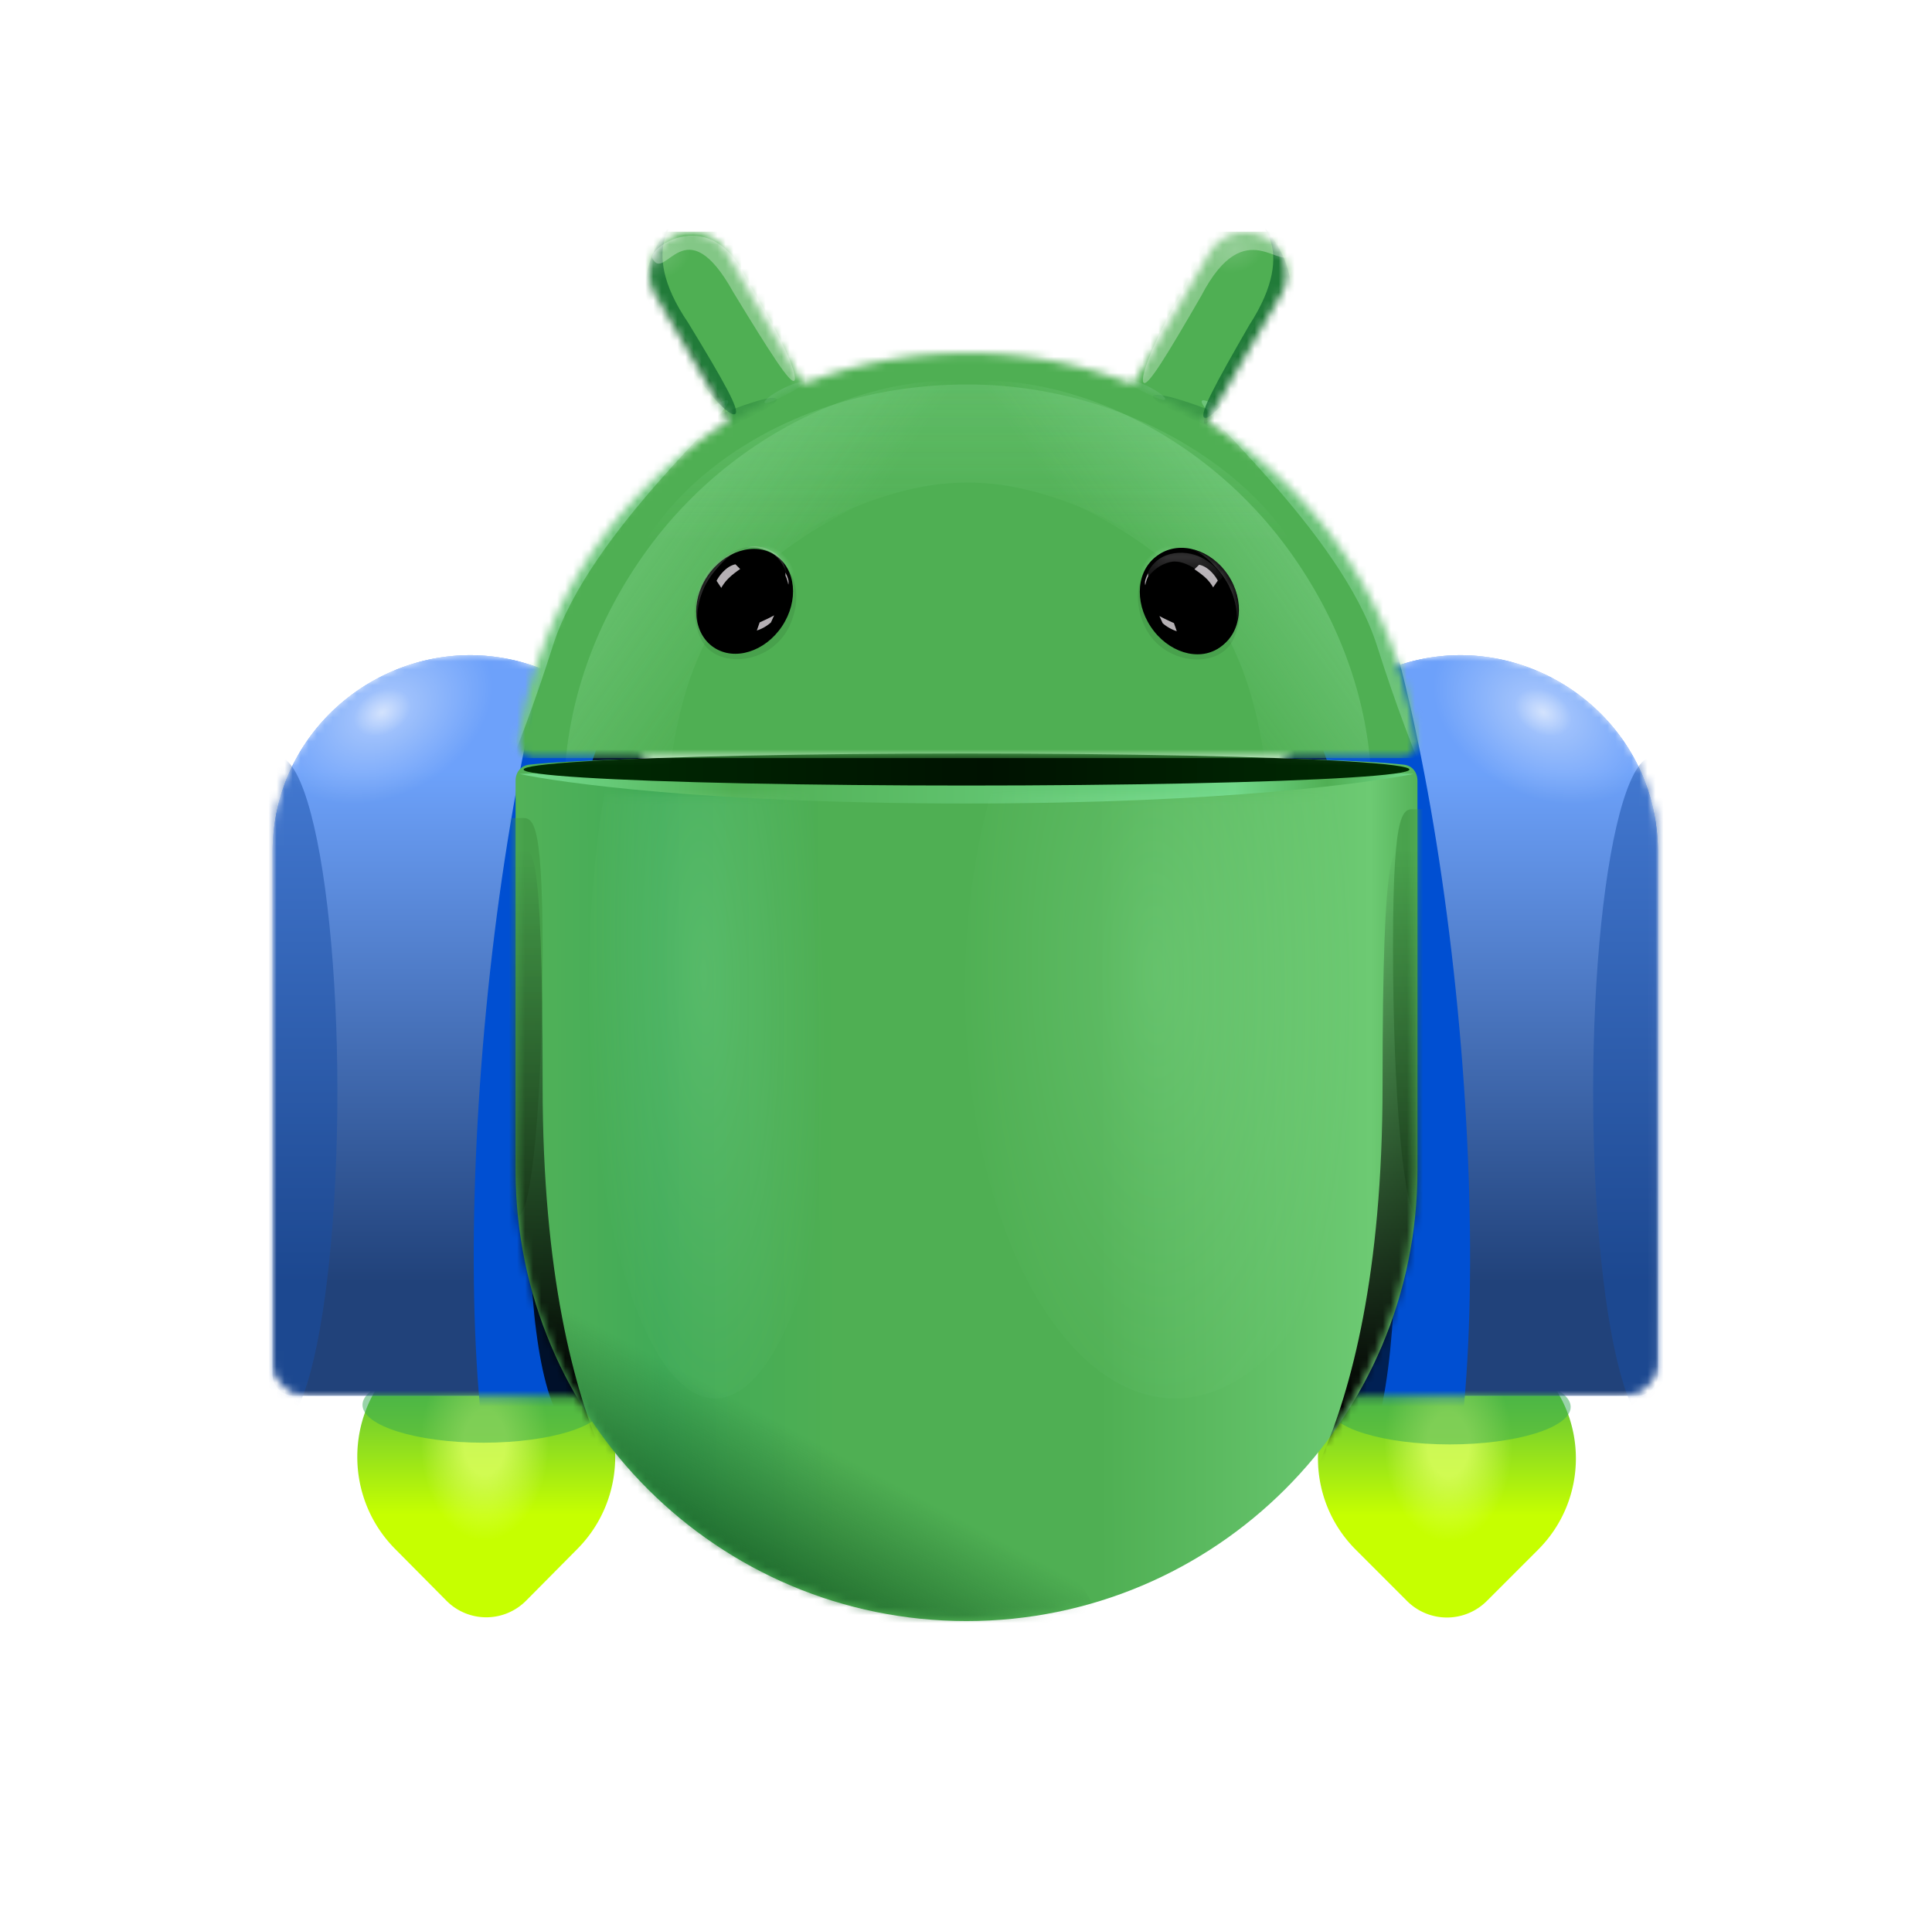 <svg xmlns="http://www.w3.org/2000/svg" width="241" height="240" fill="none"><path fill="url(#a)" d="M49.28 170.282a15.985 15.985 0 0 1 22.75 0c6.282 6.339 6.282 16.616 0 22.955l-6.398 6.456a6.994 6.994 0 0 1-9.953 0l-6.399-6.456c-6.282-6.339-6.282-16.616 0-22.955Z"/><ellipse cx="14.909" cy="19.531" fill="url(#b)" fill-opacity=".8" rx="14.909" ry="19.531" transform="matrix(1 0 0 -1 45.574 199.479)"/><g filter="url(#c)" opacity=".5" style="mix-blend-mode:multiply"><ellipse cx="4.714" cy="15.087" fill="#34A853" rx="4.714" ry="15.087" transform="matrix(0 -1 -1 0 75.393 179.99)"/></g><path fill="url(#d)" d="M191.867 170.578c-6.283-6.284-16.468-6.284-22.75 0-6.283 6.285-6.283 16.474 0 22.758l6.398 6.401a7.037 7.037 0 0 0 9.953 0l6.399-6.401c6.282-6.284 6.282-16.473 0-22.758Z"/><ellipse cx="180.664" cy="180.16" fill="url(#e)" fill-opacity=".8" rx="14.909" ry="19.364" transform="rotate(-180 180.664 180.16)"/><g filter="url(#f)" opacity=".5" style="mix-blend-mode:multiply"><ellipse cx="180.841" cy="175.529" fill="#34A853" rx="4.674" ry="15.087" transform="rotate(-90 180.841 175.529)"/></g><mask id="j" width="55" height="94" x="34" y="81" maskUnits="userSpaceOnUse" style="mask-type:alpha"><path fill="url(#g)" d="M34 106.39c0-18.752 20.134-30.616 36.538-21.53a24.612 24.612 0 0 1 12.6 19.47l5.446 64.839a4.57 4.57 0 0 1-4.553 4.952H38.569A4.57 4.57 0 0 1 34 169.552V106.39Z"/><path fill="url(#h)" fill-opacity=".5" d="M34 106.39c0-18.752 20.134-30.616 36.538-21.53a24.612 24.612 0 0 1 12.6 19.47l5.446 64.839a4.57 4.57 0 0 1-4.553 4.952H38.569A4.57 4.57 0 0 1 34 169.552V106.39Z"/><path fill="url(#i)" d="M34 106.39c0-18.752 20.134-30.616 36.538-21.53a24.612 24.612 0 0 1 12.6 19.47l5.446 64.839a4.57 4.57 0 0 1-4.553 4.952H38.569A4.57 4.57 0 0 1 34 169.552V106.39Z"/></mask><g mask="url(#j)"><path fill="url(#k)" d="M34 106.39c0-18.752 20.134-30.616 36.538-21.53a24.612 24.612 0 0 1 12.6 19.47l5.619 66.893a2.674 2.674 0 0 1-2.665 2.898H36.674A2.674 2.674 0 0 1 34 171.447V106.39Z"/><path fill="#4285F4" d="M34 106.39c0-18.752 20.134-30.616 36.538-21.53a24.612 24.612 0 0 1 12.6 19.47l5.619 66.893a2.674 2.674 0 0 1-2.665 2.898H36.674A2.674 2.674 0 0 1 34 171.447V106.39Z"/><path fill="url(#l)" fill-opacity=".5" d="M34 106.39c0-18.752 20.134-30.616 36.538-21.53a24.612 24.612 0 0 1 12.6 19.47l5.619 66.893a2.674 2.674 0 0 1-2.665 2.898H36.674A2.674 2.674 0 0 1 34 171.447V106.39Z" style="mix-blend-mode:screen"/><g filter="url(#m)" opacity=".5"><ellipse cx="7.479" cy="41.865" fill="#174EA6" rx="7.479" ry="41.865" transform="matrix(-1 0 0 1 42.088 94.375)"/></g><ellipse cx="20.453" cy="24.382" fill="url(#n)" fill-opacity=".9" opacity=".5" rx="20.453" ry="24.382" transform="matrix(.51 .86 -.872 .49 58.519 59.324)"/><ellipse cx="5.314" cy="6.335" fill="url(#o)" fill-opacity=".9" opacity=".5" rx="5.314" ry="6.335" transform="matrix(.51 .86 -.872 .49 50.508 81.195)"/><g filter="url(#p)"><ellipse cx="14.678" cy="71.9" fill="#004FD2" rx="14.678" ry="71.9" transform="matrix(-.989 -.145 -.096 .995 96.588 58.574)"/></g><g filter="url(#q)"><ellipse cx="9.669" cy="47.363" fill="#000" fill-opacity=".8" rx="9.669" ry="47.363" transform="matrix(-.989 -.145 -.096 .995 90.736 85.963)"/></g></g><mask id="u" width="55" height="94" x="152" y="81" maskUnits="userSpaceOnUse" style="mask-type:alpha"><path fill="url(#r)" d="M206.815 106.39c0-18.752-20.134-30.616-36.538-21.53a24.613 24.613 0 0 0-12.6 19.47l-5.446 64.839a4.57 4.57 0 0 0 4.553 4.952h45.462a4.57 4.57 0 0 0 4.569-4.569V106.39Z"/><path fill="url(#s)" fill-opacity=".5" d="M206.815 106.39c0-18.752-20.134-30.616-36.538-21.53a24.613 24.613 0 0 0-12.6 19.47l-5.446 64.839a4.57 4.57 0 0 0 4.553 4.952h45.462a4.57 4.57 0 0 0 4.569-4.569V106.39Z"/><path fill="url(#t)" d="M206.815 106.39c0-18.752-20.134-30.616-36.538-21.53a24.613 24.613 0 0 0-12.6 19.47l-5.446 64.839a4.57 4.57 0 0 0 4.553 4.952h45.462a4.57 4.57 0 0 0 4.569-4.569V106.39Z"/></mask><g mask="url(#u)"><path fill="url(#v)" d="M206.815 106.39c0-18.752-20.134-30.616-36.538-21.53a24.613 24.613 0 0 0-12.6 19.47l-5.618 66.893a2.674 2.674 0 0 0 2.664 2.898h49.418a2.674 2.674 0 0 0 2.674-2.674V106.39Z"/><path fill="#4285F4" d="M206.815 106.39c0-18.752-20.134-30.616-36.538-21.53a24.613 24.613 0 0 0-12.6 19.47l-5.618 66.893a2.674 2.674 0 0 0 2.664 2.898h49.418a2.674 2.674 0 0 0 2.674-2.674V106.39Z"/><path fill="url(#w)" fill-opacity=".5" d="M206.815 106.39c0-18.752-20.134-30.616-36.538-21.53a24.613 24.613 0 0 0-12.6 19.47l-5.618 66.893a2.674 2.674 0 0 0 2.664 2.898h49.418a2.674 2.674 0 0 0 2.674-2.674V106.39Z" style="mix-blend-mode:screen"/><g filter="url(#x)"><ellipse cx="14.678" cy="71.9" fill="#004FD2" rx="14.678" ry="71.9" transform="matrix(.989 -.145 .096 .995 145.89 58.613)"/></g><g filter="url(#y)"><ellipse cx="10.205" cy="49.989" fill="#000" fill-opacity=".6" rx="10.205" ry="49.989" transform="matrix(.989 -.145 .096 .995 147.986 86.12)"/></g><g filter="url(#z)" opacity=".5"><ellipse cx="206.206" cy="136.24" fill="#174EA6" rx="7.479" ry="41.865"/></g><ellipse cx="20.453" cy="24.382" fill="url(#A)" fill-opacity=".9" opacity=".5" rx="20.453" ry="24.382" transform="matrix(-.51 .86 .872 .49 181.669 59.324)"/><ellipse cx="5.324" cy="6.347" fill="url(#B)" fill-opacity=".9" opacity=".5" rx="5.324" ry="6.347" transform="matrix(-.51 .86 .872 .49 189.676 81.182)"/></g><path fill="url(#C)" d="M64.315 97.407c0-1.066.649-1.894 1.709-2.009 3.826-.416 16.043-1.156 54.541-1.156s50.715.74 54.542 1.156c1.06.115 1.708.943 1.708 2.01v48.584c0 31.066-25.184 56.25-56.25 56.25s-56.25-25.184-56.25-56.25V97.407Z"/><g filter="url(#D)"><path fill="url(#E)" d="M120.5 100.242c-32.578 0-50.828-2.636-55.685-3.682l56.075-2.318 55.425 2.318c-5.334 1.046-23.237 3.682-55.815 3.682Z"/></g><mask id="F" width="113" height="104" x="64" y="99" maskUnits="userSpaceOnUse" style="mask-type:alpha"><path fill="#D9D9D9" d="M64.315 99.229h112.331v46.641c0 31.019-25.146 56.165-56.166 56.165-31.019 0-56.165-25.146-56.165-56.165V99.228Z"/></mask><g mask="url(#F)"><g filter="url(#G)"><ellipse cx="47.33" cy="18.362" fill="url(#H)" rx="47.33" ry="18.362" transform="matrix(.866 .501 -.496 .868 65.047 149.168)"/></g><g filter="url(#I)" opacity=".2"><ellipse cx="146.567" cy="123.525" fill="url(#J)" fill-opacity=".9" rx="50.943" ry="26.201" transform="rotate(90 146.567 123.525)"/></g><g filter="url(#K)" opacity=".2"><ellipse cx="89.212" cy="123.525" fill="url(#L)" fill-opacity=".9" rx="50.943" ry="15.773" transform="rotate(90 89.212 123.525)"/></g><g filter="url(#M)" opacity=".7"><path fill="#429945" d="M67.688 118.917c0 18.097-1.366 32.768-3.051 32.768s-3.052-14.671-3.052-32.768 1.367-16.85 3.052-16.85 3.051-1.247 3.051 16.85Z"/></g><g filter="url(#N)" opacity=".7"><path fill="#429945" d="M173.766 118.193c0 18.497 1.366 33.492 3.051 33.492s3.051-14.995 3.051-33.492c0-18.498-1.366-17.223-3.051-17.223s-3.051-1.275-3.051 17.223Z"/></g><g filter="url(#O)"><path fill="url(#P)" d="M67.688 135.464c0 47.037 15.654 57.576 13.968 57.576-1.685 0-20.07-8.179-20.07-57.576 0-31.799 1.366-29.608 3.05-29.608 1.686 0 3.052-2.191 3.052 29.608Z"/></g><g filter="url(#Q)"><path fill="url(#R)" d="M172.462 135.464c0 47.037-15.654 57.576-13.968 57.576 1.685 0 20.071-8.179 20.071-57.576 0-31.799-1.366-29.608-3.052-29.608-1.685 0-3.051-2.191-3.051 29.608Z"/></g></g><g filter="url(#S)"><ellipse cx="120.565" cy="95.742" fill="url(#T)" rx="55.25" ry="2"/></g><mask id="U" width="113" height="66" x="64" y="29" maskUnits="userSpaceOnUse" style="mask-type:alpha"><path fill="#34A853" d="M175.665 87.142a56.214 56.214 0 0 0-4.763-12.633 57.014 57.014 0 0 0-4.106-6.693 56.468 56.468 0 0 0-6.2-7.299 56.686 56.686 0 0 0-9.875-7.84.13.13 0 0 1-.044-.177c1.135-1.96 2.272-3.917 3.407-5.876l3.33-5.74 2.39-4.122a5.167 5.167 0 0 0 .29-4.605 5.126 5.126 0 0 0-2.118-2.431 5.214 5.214 0 0 0-3.174-.7 5.16 5.16 0 0 0-3.942 2.546 4374.26 4374.26 0 0 0-2.39 4.124l-3.33 5.739c-1.135 1.96-2.272 3.917-3.407 5.876l-.095.165a.649.649 0 0 1-.793.277 56.44 56.44 0 0 0-20.143-3.69 56.471 56.471 0 0 0-18.608 3.13c-.435.152-.867.309-1.296.471a.815.815 0 0 1-.995-.35c-1.135-1.96-2.272-3.917-3.407-5.876l-3.33-5.74c-.798-1.373-1.595-2.749-2.39-4.122a5.163 5.163 0 0 0-4.915-2.555 5.14 5.14 0 0 0-2.2.708 5.148 5.148 0 0 0-2.352 3.113 5.175 5.175 0 0 0 .523 3.922 169687.266 169687.266 0 0 0 5.72 9.862c1.135 1.96 2.273 3.917 3.407 5.877a.06.06 0 0 1-.02.079 56.833 56.833 0 0 0-16.23 15.24 56.108 56.108 0 0 0-4.106 6.693 56.293 56.293 0 0 0-5.77 17.764c-.175 1.178.755 2.211 1.945 2.211h108.041c1.19 0 2.12-1.033 1.947-2.211a55.427 55.427 0 0 0-1.001-5.137Z"/></mask><g mask="url(#U)"><path fill="#4FAF53" d="M64.448 28.9h112.593v65.679H64.448z"/><g filter="url(#V)" opacity=".8"><path fill="url(#W)" fill-opacity=".3" d="M124.819 48.609c11.903 8.395-21.597 9.316-34.538 27.663-12.94 18.348-2.567 50.214-14.47 41.819-7.348-10.078-8.467-30.522 4.474-48.87 12.941-18.347 34.439-24.375 44.534-20.612Z"/></g><g filter="url(#X)" opacity=".7"><path fill="url(#Y)" fill-opacity=".4" d="M116.653 48.609c-11.902 8.395 21.597 9.316 34.538 27.663 12.941 18.348 2.568 50.214 14.47 41.819 7.348-10.078 8.467-30.522-4.474-48.87-12.941-18.347-34.439-24.375-44.534-20.612Z"/></g><g filter="url(#Z)" opacity=".6"><path fill="#8BD8A0" d="M62.931 78.63c-4.572 14.383-6.926 26.472-5.258 27.002 1.668.531 6.726-10.699 11.298-25.082 4.572-14.382 23.43-30.064 21.763-30.594-1.668-.53-23.23 14.292-27.803 28.674Z"/></g><g filter="url(#aa)" opacity=".5"><path fill="#8BD8A0" d="M177.806 78.63c4.572 14.383 6.927 26.472 5.259 27.002-1.668.531-6.727-10.699-11.299-25.082-4.572-14.382-23.43-30.064-21.762-30.594 1.668-.53 23.23 14.292 27.802 28.674Z"/></g><g filter="url(#ab)" opacity=".7"><path fill="#0D652D" d="M85.845 40.272c4.527 7.437 6.51 10.98 5.852 11.381-.657.4-3.706-2.495-8.233-9.931-6.84-6.011.395-14.153 1.052-14.553.658-.4-5.4 3.25 1.329 13.103Z"/></g><g filter="url(#ac)" opacity=".1"><ellipse cx="83.442" cy="41.184" fill="#000" rx="1.17" ry="13.462" transform="rotate(-33.176 83.442 41.184)"/></g><g filter="url(#ad)" opacity=".3"><path fill="#fff" d="M91.49 36.487c4.737 7.78 7.047 11.343 7.573 11.023.526-.32-.931-4.404-5.668-12.183-4.566-10.39-12.802-4.194-11.99-3.058 1.584 3.047 4.03-6.688 10.085 4.218Z"/></g><ellipse cx="82.222" cy="31.977" fill="url(#ae)" fill-opacity=".9" opacity=".15" rx="5.565" ry="6.548" transform="rotate(73.858 82.222 31.977)"/><ellipse cx="154.057" cy="31.125" fill="url(#af)" fill-opacity=".9" opacity=".15" rx="5.565" ry="6.548" transform="rotate(73.858 154.057 31.125)"/><g filter="url(#ag)" opacity=".1"><ellipse cx="1.17" cy="13.462" fill="#000" rx="1.17" ry="13.462" transform="matrix(-.846 -.534 -.534 .846 165.619 30.695)"/></g><mask id="ah" width="20" height="14" x="139" y="40" maskUnits="userSpaceOnUse" style="mask-type:alpha"><path fill="#000" d="M151.141 52.94c-2.665-1.661-8.75-4.514-11.459-5.733l1.79-6.336 17.495 7.04c-1.498 2.368-5.162 6.691-7.826 5.03Z"/></mask><g mask="url(#ah)"><g filter="url(#ai)" opacity=".3" style="mix-blend-mode:multiply"><path fill="#0D652D" d="M152.91 51.984c-4.766-2.015-8.834-3.166-9.086-2.57-.252.595 3.363 2.27 8.129 4.284 4.767 2.015 8.879 3.608 9.131 3.013.251-.596-3.408-2.712-8.174-4.727Z"/></g><g filter="url(#aj)" opacity=".3" style="mix-blend-mode:screen"><path fill="#81C995" d="M143.157 48.18c-1.328-.652-2.507-.97-2.635-.711-.127.26.868.815 2.196 1.467 1.328.653 2.485 1.155 2.613.895.127-.26-.846-.998-2.174-1.65Z"/></g></g><mask id="ak" width="20" height="13" x="81" y="41" maskUnits="userSpaceOnUse" style="mask-type:alpha"><path fill="#000" d="M89.638 53.464c2.63-1.717 8.655-4.695 11.339-5.969l-1.92-6.297-17.347 7.398c1.547 2.337 5.299 6.584 7.928 4.868Z"/></mask><g mask="url(#ak)"><g filter="url(#al)" opacity=".3" style="mix-blend-mode:multiply"><path fill="#0D652D" d="M87.85 52.544c4.724-2.113 8.768-3.348 9.032-2.758.263.59-3.316 2.339-8.04 4.452-4.723 2.112-8.802 3.79-9.066 3.2-.264-.59 3.351-2.782 8.075-4.895Z"/></g><g filter="url(#am)" opacity=".3" style="mix-blend-mode:screen"><path fill="#81C995" d="M97.525 48.542c1.314-.68 2.487-1.023 2.62-.766.132.256-.851.833-2.165 1.512-1.314.68-2.462 1.206-2.594.949-.133-.257.825-1.016 2.139-1.696Z"/></g></g><g filter="url(#an)" opacity=".7"><path fill="#0D652D" d="M155.818 40.59c-4.353 7.54-6.252 11.129-5.586 11.514.667.385 3.647-2.581 8-10.12 6.698-6.17-.724-14.14-1.391-14.525-.667-.385 5.474 3.124-1.023 13.13Z"/></g><g filter="url(#ao)" opacity=".3"><path fill="#fff" d="M149.848 36.906c-4.43 7.673-6.604 11.186-7.164 10.863-.56-.323.707-4.36 5.137-12.034 5.049-13.33 15.057-11.569 13.416-4.283-1.295 2.995-5.78-5.309-11.389 5.454Z"/></g></g><ellipse cx="96.65" cy="70.318" fill="url(#ap)" fill-opacity=".7" rx="3.407" ry="1.871" transform="rotate(41.704 96.65 70.318)"/><ellipse cx="3.406" cy="1.87" fill="url(#aq)" fill-opacity=".7" rx="3.406" ry="1.87" transform="matrix(-.747 .665 .665 .747 145.92 66.727)"/><g filter="url(#ar)" opacity=".09" style="mix-blend-mode:multiply"><path fill="#011B04" d="M98.642 77.739c1.694-4.199-.088-6.807-1.19-7.586-3.176-3.925-7.454-.882-8.733.794-1.278 1.676-3.13 4.63-1.323 8.688 1.809 4.057 9.13 3.352 11.246-1.897Z"/></g><g filter="url(#as)" opacity=".09" style="mix-blend-mode:multiply"><path fill="#011B04" d="M142.638 77.798c-1.694-4.177.089-6.77 1.191-7.546 3.177-3.904 7.456-.877 8.735.79 1.279 1.667 3.132 4.606 1.324 8.642-1.809 4.036-9.132 3.334-11.25-1.886Z"/></g><path fill="#000" d="M152.246 80.684c2.639-1.757 3.063-5.758.947-8.939-2.117-3.18-5.972-4.335-8.611-2.579-2.639 1.756-3.063 5.758-.946 8.939 2.116 3.18 5.971 4.335 8.61 2.578Z"/><g filter="url(#at)"><path fill="#000" d="M97.64 77.956c2.117-3.18 1.742-7.15-.837-8.865-2.578-1.716-6.384-.528-8.5 2.652-2.117 3.18-1.742 7.15.837 8.866 2.578 1.715 6.384.528 8.5-2.653Z"/></g><g filter="url(#au)"><path fill="#000" d="M143.636 78.023c-2.115-3.18-1.741-7.147.837-8.862 2.577-1.715 6.381-.528 8.497 2.65 2.115 3.18 1.741 7.148-.837 8.863-2.577 1.715-6.381.528-8.497-2.651Z"/></g><mask id="av" width="14" height="14" x="86" y="68" maskUnits="userSpaceOnUse" style="mask-type:alpha"><path fill="#202124" d="M97.636 77.956c2.117-3.18 1.742-7.15-.837-8.865-2.578-1.716-6.384-.528-8.5 2.652-2.117 3.18-1.742 7.15.837 8.866 2.578 1.715 6.384.528 8.5-2.653Z"/></mask><g mask="url(#av)"><g filter="url(#aw)"><path fill="#D8D8D8" fill-opacity=".29" d="M89.06 71.349c-2.025 2.481-2.252 5.374-2.004 6.606-.512-2.402-.326-4.758 1.63-7.115 1.08-1.3 2.723-2.022 3.923-2.37.191-.063.366-.105.528-.136.304-.07.556-.11.732-.125-.206.045-.448.069-.733.124-.162.038-.339.083-.527.137-.838.276-1.977.95-3.55 2.879Z"/></g><g filter="url(#ax)" opacity=".8"><path fill="url(#ay)" d="M98.193 71.96c-.841-3.51-3.702-3.875-5.028-3.618 1.143-.498 3.2.135 4.068 1.13.695.797.93 1.991.96 2.489Z"/></g></g><mask id="az" width="13" height="14" x="142" y="68" maskUnits="userSpaceOnUse" style="mask-type:alpha"><path fill="#202124" d="M143.636 78.02c-2.116-3.179-1.741-7.146.836-8.861 2.578-1.715 6.382-.528 8.497 2.65 2.116 3.18 1.741 7.148-.836 8.863-2.577 1.715-6.382.528-8.497-2.651Z"/></mask><g mask="url(#az)"><path fill="url(#aA)" d="M146.95 68.975c-3.014.188-3.999 2.538-4.115 3.69.305-.713 1.39-2.225 3.292-2.573 1.902-.348 4.422 1.835 5.444 2.97l.949-1.06c-.601-1.087-2.557-3.216-5.57-3.027Z"/><g filter="url(#aB)"><path fill="#D8D8D8" fill-opacity=".29" d="M152.208 71.418c2.023 2.48 2.251 5.372 2.002 6.604.512-2.402.327-4.757-1.629-7.112-1.079-1.3-2.721-2.022-3.921-2.37a4.369 4.369 0 0 0-.527-.136 5.783 5.783 0 0 0-.732-.125c.206.046.447.069.732.125.162.037.339.082.527.136.838.276 1.977.95 3.548 2.878Z"/></g></g><g filter="url(#aC)" opacity=".8"><path fill="#E2DCE1" d="M91.74 70.4c-1.177.236-2.06 1.472-2.355 2.06l.589.884c.098-.196.412-.707.883-1.177.47-.472 1.177-.982 1.472-1.178l-.589-.589Z"/></g><g filter="url(#aD)" opacity=".8"><path fill="#E2DCE1" d="M149.579 70.459c1.165.226 2.038 1.411 2.329 1.976l-.582.846a4.979 4.979 0 0 0-.873-1.129c-.466-.451-1.165-.94-1.456-1.129l.582-.564Z"/></g><g fill="#E2DCE1" filter="url(#aE)" opacity=".8"><path d="M96.568 76.768c-.564.317-1.44.72-1.808.882l-.353 1.014c.882-.282 1.544-.794 1.764-1.014l.397-.882ZM98.332 72.314c-.07-.283-.264-.706-.353-.882v.397c.177.317.31.867.353 1.102.03-.088.07-.335 0-.617Z"/></g><g fill="#E2DCE1" filter="url(#aF)" opacity=".8"><path d="M144.629 76.854c.565.317 1.443.72 1.811.882l.353 1.014c-.883-.282-1.546-.794-1.766-1.014l-.398-.882ZM142.863 72.4c.071-.283.265-.706.353-.882v.397c-.176.317-.309.867-.353 1.102a1.21 1.21 0 0 1 0-.617Z"/></g><g filter="url(#aG)" opacity=".3"><path fill="url(#aH)" fill-opacity=".4" d="M163.194 72.478c0 14.565-20.061-12.279-42.513-12.279-22.452 0-42.514 26.844-42.514 12.28 4-11.815 20.062-24.512 42.514-24.512s39.769 14.093 42.513 24.511Z"/></g><g filter="url(#aI)" opacity=".2"><path fill="url(#aJ)" fill-opacity=".4" d="M163.194 72.478c0 14.565-20.061-12.279-42.513-12.279-22.452 0-42.514 26.844-42.514 12.28 4-11.815 20.062-24.512 42.514-24.512s39.769 14.093 42.513 24.511Z"/></g><defs><filter id="c" width="39.312" height="18.567" x="40.651" y="165.992" color-interpolation-filters="sRGB" filterUnits="userSpaceOnUse"><feFlood flood-opacity="0" result="BackgroundImageFix"/><feBlend in="SourceGraphic" in2="BackgroundImageFix" result="shape"/><feGaussianBlur result="effect1_foregroundBlur_18030_7425" stdDeviation="2.285"/></filter><filter id="f" width="39.312" height="18.486" x="161.185" y="166.286" color-interpolation-filters="sRGB" filterUnits="userSpaceOnUse"><feFlood flood-opacity="0" result="BackgroundImageFix"/><feBlend in="SourceGraphic" in2="BackgroundImageFix" result="shape"/><feGaussianBlur result="effect1_foregroundBlur_18030_7425" stdDeviation="2.285"/></filter><filter id="m" width="33.234" height="102.006" x="17.992" y="85.237" color-interpolation-filters="sRGB" filterUnits="userSpaceOnUse"><feFlood flood-opacity="0" result="BackgroundImageFix"/><feBlend in="SourceGraphic" in2="BackgroundImageFix" result="shape"/><feGaussianBlur result="effect1_foregroundBlur_18030_7425" stdDeviation="4.569"/></filter><filter id="p" width="50.419" height="161.484" x="49.983" y="47.276" color-interpolation-filters="sRGB" filterUnits="userSpaceOnUse"><feFlood flood-opacity="0" result="BackgroundImageFix"/><feBlend in="SourceGraphic" in2="BackgroundImageFix" result="shape"/><feGaussianBlur result="effect1_foregroundBlur_18030_7425" stdDeviation="4.569"/></filter><filter id="q" width="39.45" height="112.612" x="56.917" y="75.402" color-interpolation-filters="sRGB" filterUnits="userSpaceOnUse"><feFlood flood-opacity="0" result="BackgroundImageFix"/><feBlend in="SourceGraphic" in2="BackgroundImageFix" result="shape"/><feGaussianBlur result="effect1_foregroundBlur_18030_7425" stdDeviation="4.569"/></filter><filter id="x" width="50.419" height="161.484" x="142.077" y="47.315" color-interpolation-filters="sRGB" filterUnits="userSpaceOnUse"><feFlood flood-opacity="0" result="BackgroundImageFix"/><feBlend in="SourceGraphic" in2="BackgroundImageFix" result="shape"/><feGaussianBlur result="effect1_foregroundBlur_18030_7425" stdDeviation="4.569"/></filter><filter id="y" width="40.624" height="117.842" x="142.55" y="75.479" color-interpolation-filters="sRGB" filterUnits="userSpaceOnUse"><feFlood flood-opacity="0" result="BackgroundImageFix"/><feBlend in="SourceGraphic" in2="BackgroundImageFix" result="shape"/><feGaussianBlur result="effect1_foregroundBlur_18030_7425" stdDeviation="4.569"/></filter><filter id="z" width="33.234" height="102.006" x="189.589" y="85.237" color-interpolation-filters="sRGB" filterUnits="userSpaceOnUse"><feFlood flood-opacity="0" result="BackgroundImageFix"/><feBlend in="SourceGraphic" in2="BackgroundImageFix" result="shape"/><feGaussianBlur result="effect1_foregroundBlur_18030_7425" stdDeviation="4.569"/></filter><filter id="D" width="112.022" height="6.522" x="64.554" y="93.981" color-interpolation-filters="sRGB" filterUnits="userSpaceOnUse"><feFlood flood-opacity="0" result="BackgroundImageFix"/><feBlend in="SourceGraphic" in2="BackgroundImageFix" result="shape"/><feGaussianBlur result="effect1_foregroundBlur_18030_7425" stdDeviation=".131"/></filter><filter id="G" width="99.632" height="72.807" x="47.084" y="152.406" color-interpolation-filters="sRGB" filterUnits="userSpaceOnUse"><feFlood flood-opacity="0" result="BackgroundImageFix"/><feBlend in="SourceGraphic" in2="BackgroundImageFix" result="shape"/><feGaussianBlur result="effect1_foregroundBlur_18030_7425" stdDeviation="3.919"/></filter><filter id="I" width="68.076" height="117.562" x="112.529" y="64.745" color-interpolation-filters="sRGB" filterUnits="userSpaceOnUse"><feFlood flood-opacity="0" result="BackgroundImageFix"/><feBlend in="SourceGraphic" in2="BackgroundImageFix" result="shape"/><feGaussianBlur result="effect1_foregroundBlur_18030_7425" stdDeviation="3.919"/></filter><filter id="K" width="47.22" height="117.562" x="65.602" y="64.745" color-interpolation-filters="sRGB" filterUnits="userSpaceOnUse"><feFlood flood-opacity="0" result="BackgroundImageFix"/><feBlend in="SourceGraphic" in2="BackgroundImageFix" result="shape"/><feGaussianBlur result="effect1_foregroundBlur_18030_7425" stdDeviation="3.919"/></filter><filter id="M" width="12.066" height="55.599" x="58.604" y="99.067" color-interpolation-filters="sRGB" filterUnits="userSpaceOnUse"><feFlood flood-opacity="0" result="BackgroundImageFix"/><feBlend in="SourceGraphic" in2="BackgroundImageFix" result="shape"/><feGaussianBlur result="effect1_foregroundBlur_18030_7425" stdDeviation="1.491"/></filter><filter id="N" width="12.066" height="56.697" x="170.784" y="97.97" color-interpolation-filters="sRGB" filterUnits="userSpaceOnUse"><feFlood flood-opacity="0" result="BackgroundImageFix"/><feBlend in="SourceGraphic" in2="BackgroundImageFix" result="shape"/><feGaussianBlur result="effect1_foregroundBlur_18030_7425" stdDeviation="1.491"/></filter><filter id="O" width="43.044" height="110.062" x="50.163" y="94.401" color-interpolation-filters="sRGB" filterUnits="userSpaceOnUse"><feFlood flood-opacity="0" result="BackgroundImageFix"/><feBlend in="SourceGraphic" in2="BackgroundImageFix" result="shape"/><feGaussianBlur result="effect1_foregroundBlur_18030_7425" stdDeviation="5.711"/></filter><filter id="Q" width="43.044" height="110.062" x="146.944" y="94.401" color-interpolation-filters="sRGB" filterUnits="userSpaceOnUse"><feFlood flood-opacity="0" result="BackgroundImageFix"/><feBlend in="SourceGraphic" in2="BackgroundImageFix" result="shape"/><feGaussianBlur result="effect1_foregroundBlur_18030_7425" stdDeviation="5.711"/></filter><filter id="S" width="111.545" height="5.045" x="64.793" y="93.481" color-interpolation-filters="sRGB" filterUnits="userSpaceOnUse"><feFlood flood-opacity="0" result="BackgroundImageFix"/><feColorMatrix in="SourceAlpha" result="hardAlpha" values="0 0 0 0 0 0 0 0 0 0 0 0 0 0 0 0 0 0 127 0"/><feOffset dy=".261"/><feGaussianBlur stdDeviation=".261"/><feComposite in2="hardAlpha" operator="out"/><feColorMatrix values="0 0 0 0 0 0 0 0 0 0.063 0 0 0 0 0 0 0 0 1 0"/><feBlend in2="BackgroundImageFix" result="effect1_dropShadow_18030_7425"/><feBlend in="SourceGraphic" in2="effect1_dropShadow_18030_7425" result="shape"/></filter><filter id="V" width="63.824" height="78.808" x="66.949" y="44.103" color-interpolation-filters="sRGB" filterUnits="userSpaceOnUse"><feFlood flood-opacity="0" result="BackgroundImageFix"/><feBlend in="SourceGraphic" in2="BackgroundImageFix" result="shape"/><feGaussianBlur result="effect1_foregroundBlur_18030_7425" stdDeviation="1.719"/></filter><filter id="X" width="67.261" height="82.246" x="108.98" y="42.384" color-interpolation-filters="sRGB" filterUnits="userSpaceOnUse"><feFlood flood-opacity="0" result="BackgroundImageFix"/><feBlend in="SourceGraphic" in2="BackgroundImageFix" result="shape"/><feGaussianBlur result="effect1_foregroundBlur_18030_7425" stdDeviation="2.578"/></filter><filter id="Z" width="38.858" height="60.866" x="54.558" y="47.363" color-interpolation-filters="sRGB" filterUnits="userSpaceOnUse"><feFlood flood-opacity="0" result="BackgroundImageFix"/><feBlend in="SourceGraphic" in2="BackgroundImageFix" result="shape"/><feGaussianBlur result="effect1_foregroundBlur_18030_7425" stdDeviation="1.289"/></filter><filter id="aa" width="38.858" height="60.866" x="147.321" y="47.363" color-interpolation-filters="sRGB" filterUnits="userSpaceOnUse"><feFlood flood-opacity="0" result="BackgroundImageFix"/><feBlend in="SourceGraphic" in2="BackgroundImageFix" result="shape"/><feGaussianBlur result="effect1_foregroundBlur_18030_7425" stdDeviation="1.289"/></filter><filter id="ab" width="18.152" height="31.426" x="77.106" y="23.702" color-interpolation-filters="sRGB" filterUnits="userSpaceOnUse"><feFlood flood-opacity="0" result="BackgroundImageFix"/><feBlend in="SourceGraphic" in2="BackgroundImageFix" result="shape"/><feGaussianBlur result="effect1_foregroundBlur_18030_7425" stdDeviation="1.719"/></filter><filter id="ac" width="16.584" height="24.291" x="75.151" y="29.038" color-interpolation-filters="sRGB" filterUnits="userSpaceOnUse"><feFlood flood-opacity="0" result="BackgroundImageFix"/><feBlend in="SourceGraphic" in2="BackgroundImageFix" result="shape"/><feGaussianBlur result="effect1_foregroundBlur_18030_7425" stdDeviation=".43"/></filter><filter id="ad" width="22.972" height="23.285" x="78.771" y="26.823" color-interpolation-filters="sRGB" filterUnits="userSpaceOnUse"><feFlood flood-opacity="0" result="BackgroundImageFix"/><feBlend in="SourceGraphic" in2="BackgroundImageFix" result="shape"/><feGaussianBlur result="effect1_foregroundBlur_18030_7425" stdDeviation="1.289"/></filter><filter id="ag" width="16.223" height="24.524" x="149.334" y="29.194" color-interpolation-filters="sRGB" filterUnits="userSpaceOnUse"><feFlood flood-opacity="0" result="BackgroundImageFix"/><feBlend in="SourceGraphic" in2="BackgroundImageFix" result="shape"/><feGaussianBlur result="effect1_foregroundBlur_18030_7425" stdDeviation=".43"/></filter><filter id="ai" width="20.722" height="11.018" x="142.093" y="47.538" color-interpolation-filters="sRGB" filterUnits="userSpaceOnUse"><feFlood flood-opacity="0" result="BackgroundImageFix"/><feBlend in="SourceGraphic" in2="BackgroundImageFix" result="shape"/><feGaussianBlur result="effect1_foregroundBlur_18030_7425" stdDeviation=".859"/></filter><filter id="aj" width="6.893" height="4.585" x="139.48" y="46.347" color-interpolation-filters="sRGB" filterUnits="userSpaceOnUse"><feFlood flood-opacity="0" result="BackgroundImageFix"/><feBlend in="SourceGraphic" in2="BackgroundImageFix" result="shape"/><feGaussianBlur result="effect1_foregroundBlur_18030_7425" stdDeviation=".516"/></filter><filter id="al" width="20.571" height="11.357" x="78.043" y="47.92" color-interpolation-filters="sRGB" filterUnits="userSpaceOnUse"><feFlood flood-opacity="0" result="BackgroundImageFix"/><feBlend in="SourceGraphic" in2="BackgroundImageFix" result="shape"/><feGaussianBlur result="effect1_foregroundBlur_18030_7425" stdDeviation=".859"/></filter><filter id="am" width="6.846" height="4.675" x="94.342" y="46.659" color-interpolation-filters="sRGB" filterUnits="userSpaceOnUse"><feFlood flood-opacity="0" result="BackgroundImageFix"/><feBlend in="SourceGraphic" in2="BackgroundImageFix" result="shape"/><feGaussianBlur result="effect1_foregroundBlur_18030_7425" stdDeviation=".516"/></filter><filter id="an" width="17.786" height="31.582" x="146.664" y="23.993" color-interpolation-filters="sRGB" filterUnits="userSpaceOnUse"><feFlood flood-opacity="0" result="BackgroundImageFix"/><feBlend in="SourceGraphic" in2="BackgroundImageFix" result="shape"/><feGaussianBlur result="effect1_foregroundBlur_18030_7425" stdDeviation="1.719"/></filter><filter id="ao" width="24.014" height="27.113" x="139.981" y="23.255" color-interpolation-filters="sRGB" filterUnits="userSpaceOnUse"><feFlood flood-opacity="0" result="BackgroundImageFix"/><feBlend in="SourceGraphic" in2="BackgroundImageFix" result="shape"/><feGaussianBlur result="effect1_foregroundBlur_18030_7425" stdDeviation="1.289"/></filter><filter id="ar" width="13.729" height="15.041" x="86.127" y="67.719" color-interpolation-filters="sRGB" filterUnits="userSpaceOnUse"><feFlood flood-opacity="0" result="BackgroundImageFix"/><feBlend in="SourceGraphic" in2="BackgroundImageFix" result="shape"/><feGaussianBlur result="effect1_foregroundBlur_18030_7425" stdDeviation=".258"/></filter><filter id="as" width="13.733" height="14.967" x="141.424" y="67.828" color-interpolation-filters="sRGB" filterUnits="userSpaceOnUse"><feFlood flood-opacity="0" result="BackgroundImageFix"/><feBlend in="SourceGraphic" in2="BackgroundImageFix" result="shape"/><feGaussianBlur result="effect1_foregroundBlur_18030_7425" stdDeviation=".258"/></filter><filter id="at" width="12.424" height="13.434" x="86.674" y="68.305" color-interpolation-filters="sRGB" filterUnits="userSpaceOnUse"><feFlood flood-opacity="0" result="BackgroundImageFix"/><feColorMatrix in="SourceAlpha" result="hardAlpha" values="0 0 0 0 0 0 0 0 0 0 0 0 0 0 0 0 0 0 127 0"/><feOffset dx="-.086" dy=".172"/><feGaussianBlur stdDeviation=".086"/><feComposite in2="hardAlpha" operator="out"/><feColorMatrix values="0 0 0 0 0.016 0 0 0 0 0.231 0 0 0 0 0.067 0 0 0 0.7 0"/><feBlend in2="BackgroundImageFix" result="effect1_dropShadow_18030_7425"/><feBlend in="SourceGraphic" in2="effect1_dropShadow_18030_7425" result="shape"/></filter><filter id="au" width="12.419" height="13.428" x="142.008" y="68.375" color-interpolation-filters="sRGB" filterUnits="userSpaceOnUse"><feFlood flood-opacity="0" result="BackgroundImageFix"/><feColorMatrix in="SourceAlpha" result="hardAlpha" values="0 0 0 0 0 0 0 0 0 0 0 0 0 0 0 0 0 0 127 0"/><feOffset dx="-.086" dy=".172"/><feGaussianBlur stdDeviation=".086"/><feComposite in2="hardAlpha" operator="out"/><feColorMatrix values="0 0 0 0 0.016 0 0 0 0 0.231 0 0 0 0 0.067 0 0 0 0.7 0"/><feBlend in2="BackgroundImageFix" result="effect1_dropShadow_18030_7425"/><feBlend in="SourceGraphic" in2="effect1_dropShadow_18030_7425" result="shape"/></filter><filter id="aw" width="7.4" height="10.09" x="86.641" y="68.037" color-interpolation-filters="sRGB" filterUnits="userSpaceOnUse"><feFlood flood-opacity="0" result="BackgroundImageFix"/><feBlend in="SourceGraphic" in2="BackgroundImageFix" result="shape"/><feGaussianBlur result="effect1_foregroundBlur_18030_7425" stdDeviation=".086"/></filter><filter id="ax" width="5.114" height="3.879" x="93.122" y="68.125" color-interpolation-filters="sRGB" filterUnits="userSpaceOnUse"><feFlood flood-opacity="0" result="BackgroundImageFix"/><feBlend in="SourceGraphic" in2="BackgroundImageFix" result="shape"/><feGaussianBlur result="effect1_foregroundBlur_18030_7425" stdDeviation=".021"/></filter><filter id="aB" width="7.397" height="10.086" x="147.229" y="68.107" color-interpolation-filters="sRGB" filterUnits="userSpaceOnUse"><feFlood flood-opacity="0" result="BackgroundImageFix"/><feBlend in="SourceGraphic" in2="BackgroundImageFix" result="shape"/><feGaussianBlur result="effect1_foregroundBlur_18030_7425" stdDeviation=".086"/></filter><filter id="aC" width="3.287" height="3.287" x="89.213" y="70.228" color-interpolation-filters="sRGB" filterUnits="userSpaceOnUse"><feFlood flood-opacity="0" result="BackgroundImageFix"/><feBlend in="SourceGraphic" in2="BackgroundImageFix" result="shape"/><feGaussianBlur result="effect1_foregroundBlur_18030_7425" stdDeviation=".086"/></filter><filter id="aD" width="3.254" height="3.166" x="148.825" y="70.287" color-interpolation-filters="sRGB" filterUnits="userSpaceOnUse"><feFlood flood-opacity="0" result="BackgroundImageFix"/><feBlend in="SourceGraphic" in2="BackgroundImageFix" result="shape"/><feGaussianBlur result="effect1_foregroundBlur_18030_7425" stdDeviation=".086"/></filter><filter id="aE" width="4.136" height="7.404" x="94.321" y="71.346" color-interpolation-filters="sRGB" filterUnits="userSpaceOnUse"><feFlood flood-opacity="0" result="BackgroundImageFix"/><feBlend in="SourceGraphic" in2="BackgroundImageFix" result="shape"/><feGaussianBlur result="effect1_foregroundBlur_18030_7425" stdDeviation=".043"/></filter><filter id="aF" width="4.141" height="7.404" x="142.738" y="71.432" color-interpolation-filters="sRGB" filterUnits="userSpaceOnUse"><feFlood flood-opacity="0" result="BackgroundImageFix"/><feBlend in="SourceGraphic" in2="BackgroundImageFix" result="shape"/><feGaussianBlur result="effect1_foregroundBlur_18030_7425" stdDeviation=".043"/></filter><filter id="aG" width="91.903" height="35.718" x="74.729" y="44.529" color-interpolation-filters="sRGB" filterUnits="userSpaceOnUse"><feFlood flood-opacity="0" result="BackgroundImageFix"/><feBlend in="SourceGraphic" in2="BackgroundImageFix" result="shape"/><feGaussianBlur result="effect1_foregroundBlur_18030_7425" stdDeviation="1.719"/></filter><filter id="aI" width="91.903" height="35.718" x="74.729" y="44.529" color-interpolation-filters="sRGB" filterUnits="userSpaceOnUse"><feFlood flood-opacity="0" result="BackgroundImageFix"/><feBlend in="SourceGraphic" in2="BackgroundImageFix" result="shape"/><feGaussianBlur result="effect1_foregroundBlur_18030_7425" stdDeviation="1.719"/></filter><linearGradient id="a" x1="60.655" x2="60.655" y1="166.328" y2="204.715" gradientUnits="userSpaceOnUse"><stop stop-color="#34A853"/><stop offset=".589" stop-color="#C6FF00"/></linearGradient><linearGradient id="d" x1="180.492" x2="180.492" y1="166.658" y2="204.715" gradientUnits="userSpaceOnUse"><stop stop-color="#34A853"/><stop offset=".589" stop-color="#C6FF00"/></linearGradient><linearGradient id="g" x1="61.5" x2="83.316" y1="152.615" y2="152.615" gradientUnits="userSpaceOnUse"><stop stop-color="#4285F4"/><stop offset="1" stop-color="#1755BC"/></linearGradient><linearGradient id="h" x1="61.5" x2="61.5" y1="91.231" y2="174.121" gradientUnits="userSpaceOnUse"><stop offset=".063" stop-color="#97BEFF"/><stop offset=".829"/></linearGradient><linearGradient id="k" x1="61.5" x2="83.316" y1="152.615" y2="152.615" gradientUnits="userSpaceOnUse"><stop stop-color="#4285F4"/><stop offset="1" stop-color="#1755BC"/></linearGradient><linearGradient id="l" x1="61.5" x2="61.5" y1="91.231" y2="174.121" gradientUnits="userSpaceOnUse"><stop offset=".063" stop-color="#97BEFF"/><stop offset=".829"/></linearGradient><linearGradient id="r" x1="179.315" x2="157.499" y1="152.615" y2="152.615" gradientUnits="userSpaceOnUse"><stop stop-color="#4285F4"/><stop offset="1" stop-color="#1755BC"/></linearGradient><linearGradient id="s" x1="179.315" x2="179.315" y1="91.231" y2="174.121" gradientUnits="userSpaceOnUse"><stop offset=".063" stop-color="#97BEFF"/><stop offset=".829"/></linearGradient><linearGradient id="v" x1="179.315" x2="157.499" y1="152.615" y2="152.615" gradientUnits="userSpaceOnUse"><stop stop-color="#4285F4"/><stop offset="1" stop-color="#1755BC"/></linearGradient><linearGradient id="w" x1="179.315" x2="179.315" y1="91.231" y2="174.121" gradientUnits="userSpaceOnUse"><stop offset=".063" stop-color="#97BEFF"/><stop offset=".829"/></linearGradient><linearGradient id="C" x1="64.315" x2="176.815" y1="139.09" y2="138.699" gradientUnits="userSpaceOnUse"><stop stop-color="#53B258"/><stop offset=".162" stop-color="#40AA57"/><stop offset=".356" stop-color="#4FAF53"/><stop offset=".646" stop-color="#4FAF53"/><stop offset=".949" stop-color="#6DCA73"/><stop offset="1" stop-color="#55B35A"/></linearGradient><linearGradient id="E" x1="68.068" x2="176.316" y1="98.469" y2="99.09" gradientUnits="userSpaceOnUse"><stop stop-color="#71D789"/><stop offset=".216" stop-color="#50AF54"/><stop offset=".794" stop-color="#71D789"/><stop offset=".901" stop-color="#50AF54"/><stop offset="1" stop-color="#71D789"/></linearGradient><linearGradient id="H" x1="44.208" x2="43.42" y1="31.029" y2="8.338" gradientUnits="userSpaceOnUse"><stop stop-color="#155C24"/><stop offset="1" stop-color="#155C24" stop-opacity="0"/></linearGradient><linearGradient id="P" x1="71.684" x2="71.684" y1="105.824" y2="193.04" gradientUnits="userSpaceOnUse"><stop stop-opacity="0"/><stop offset=".802"/></linearGradient><linearGradient id="R" x1="168.466" x2="168.466" y1="105.824" y2="193.04" gradientUnits="userSpaceOnUse"><stop stop-opacity="0"/><stop offset=".802"/></linearGradient><linearGradient id="T" x1="65.315" x2="175.815" y1="95.742" y2="95.742" gradientUnits="userSpaceOnUse"><stop stop-color="#002D02"/><stop offset=".521" stop-color="#001201"/><stop offset="1" stop-color="#002D02"/></linearGradient><linearGradient id="W" x1="79.647" x2="96.274" y1="68.772" y2="80.499" gradientUnits="userSpaceOnUse"><stop stop-color="#A8F0B9"/><stop offset="1" stop-color="#ADEEBC" stop-opacity="0"/></linearGradient><linearGradient id="Y" x1="161.825" x2="145.198" y1="68.772" y2="80.499" gradientUnits="userSpaceOnUse"><stop stop-color="#A8F0B9"/><stop offset="1" stop-color="#ADEEBC" stop-opacity="0"/></linearGradient><linearGradient id="ay" x1="93.521" x2="93.745" y1="66.939" y2="71.916" gradientUnits="userSpaceOnUse"><stop stop-color="#E2DDE2"/><stop offset="1" stop-color="#E2DDE2" stop-opacity="0"/></linearGradient><linearGradient id="aA" x1="147.678" x2="147.678" y1="68.963" y2="73.061" gradientUnits="userSpaceOnUse"><stop stop-color="#373637"/><stop offset="1" stop-color="#373637" stop-opacity="0"/></linearGradient><linearGradient id="aH" x1="120.681" x2="120.681" y1="47.186" y2="67.533" gradientUnits="userSpaceOnUse"><stop stop-color="#A8F0B9"/><stop offset="1" stop-color="#ADEEBC" stop-opacity="0"/></linearGradient><linearGradient id="aJ" x1="120.681" x2="120.681" y1="47.186" y2="67.533" gradientUnits="userSpaceOnUse"><stop stop-color="#A8F0B9"/><stop offset="1" stop-color="#ADEEBC" stop-opacity="0"/></linearGradient><radialGradient id="b" cx="0" cy="0" r="1" gradientTransform="matrix(.1 12.277 -7.991 .065 14.909 19.531)" gradientUnits="userSpaceOnUse"><stop offset=".323" stop-color="#DCFF62"/><stop offset="1" stop-color="#DCFF62" stop-opacity="0"/></radialGradient><radialGradient id="e" cx="0" cy="0" r="1" gradientTransform="matrix(.1 12.172 -7.991 .065 180.664 180.16)" gradientUnits="userSpaceOnUse"><stop offset=".323" stop-color="#DCFF62"/><stop offset="1" stop-color="#DCFF62" stop-opacity="0"/></radialGradient><radialGradient id="i" cx="0" cy="0" r="1" gradientTransform="matrix(24.696 71.154 -68.851 23.897 46.556 102.968)" gradientUnits="userSpaceOnUse"><stop offset=".231" stop-color="#fff"/><stop offset=".807" stop-color="#7DA0DA" stop-opacity=".608"/><stop offset="1" stop-color="#1755BC" stop-opacity=".3"/></radialGradient><radialGradient id="n" cx="0" cy="0" r="1" gradientTransform="matrix(.137 15.326 -10.962 .098 20.453 24.382)" gradientUnits="userSpaceOnUse"><stop stop-color="#fff"/><stop offset=".948" stop-color="#fff" stop-opacity="0"/></radialGradient><radialGradient id="o" cx="0" cy="0" r="1" gradientTransform="rotate(89.489 -.539 5.848)scale(3.982 2.848)" gradientUnits="userSpaceOnUse"><stop stop-color="#fff"/><stop offset=".948" stop-color="#fff" stop-opacity="0"/></radialGradient><radialGradient id="t" cx="0" cy="0" r="1" gradientTransform="matrix(-24.696 71.154 -68.851 -23.897 194.259 102.968)" gradientUnits="userSpaceOnUse"><stop offset=".231" stop-color="#fff"/><stop offset=".807" stop-color="#7DA0DA" stop-opacity=".608"/><stop offset="1" stop-color="#1755BC" stop-opacity=".3"/></radialGradient><radialGradient id="A" cx="0" cy="0" r="1" gradientTransform="matrix(.137 15.326 -10.962 .098 20.453 24.382)" gradientUnits="userSpaceOnUse"><stop stop-color="#fff"/><stop offset=".948" stop-color="#fff" stop-opacity="0"/></radialGradient><radialGradient id="B" cx="0" cy="0" r="1" gradientTransform="matrix(.036 3.99 -2.854 .025 5.324 6.347)" gradientUnits="userSpaceOnUse"><stop stop-color="#fff"/><stop offset=".948" stop-color="#fff" stop-opacity="0"/></radialGradient><radialGradient id="J" cx="0" cy="0" r="1" gradientTransform="matrix(-.484 -25.004 62.785 -1.217 144.721 125.901)" gradientUnits="userSpaceOnUse"><stop stop-color="#AFFFBE"/><stop offset="1" stop-color="#BCFFCA" stop-opacity="0"/></radialGradient><radialGradient id="L" cx="0" cy="0" r="1" gradientTransform="rotate(-91.844 104.182 20.178)scale(15.06 62.776)" gradientUnits="userSpaceOnUse"><stop stop-color="#AFFFBE"/><stop offset="1" stop-color="#BCFFCA" stop-opacity="0"/></radialGradient><radialGradient id="ae" cx="0" cy="0" r="1" gradientTransform="rotate(89.482 24.977 57.473)scale(4.116 2.983)" gradientUnits="userSpaceOnUse"><stop stop-color="#fff"/><stop offset=".948" stop-color="#fff" stop-opacity="0"/></radialGradient><radialGradient id="af" cx="0" cy="0" r="1" gradientTransform="rotate(89.482 61.325 93.29)scale(4.116 2.983)" gradientUnits="userSpaceOnUse"><stop stop-color="#fff"/><stop offset=".948" stop-color="#fff" stop-opacity="0"/></radialGradient><radialGradient id="ap" cx="0" cy="0" r="1" gradientTransform="rotate(91.532 14.094 82.209)scale(1.606 2.925)" gradientUnits="userSpaceOnUse"><stop stop-color="#93E19F"/><stop offset="1" stop-color="#93E19F" stop-opacity="0"/></radialGradient><radialGradient id="aq" cx="0" cy="0" r="1" gradientTransform="rotate(91.532 .792 2.593)scale(1.605 2.924)" gradientUnits="userSpaceOnUse"><stop stop-color="#93E19F"/><stop offset="1" stop-color="#93E19F" stop-opacity="0"/></radialGradient></defs></svg>
